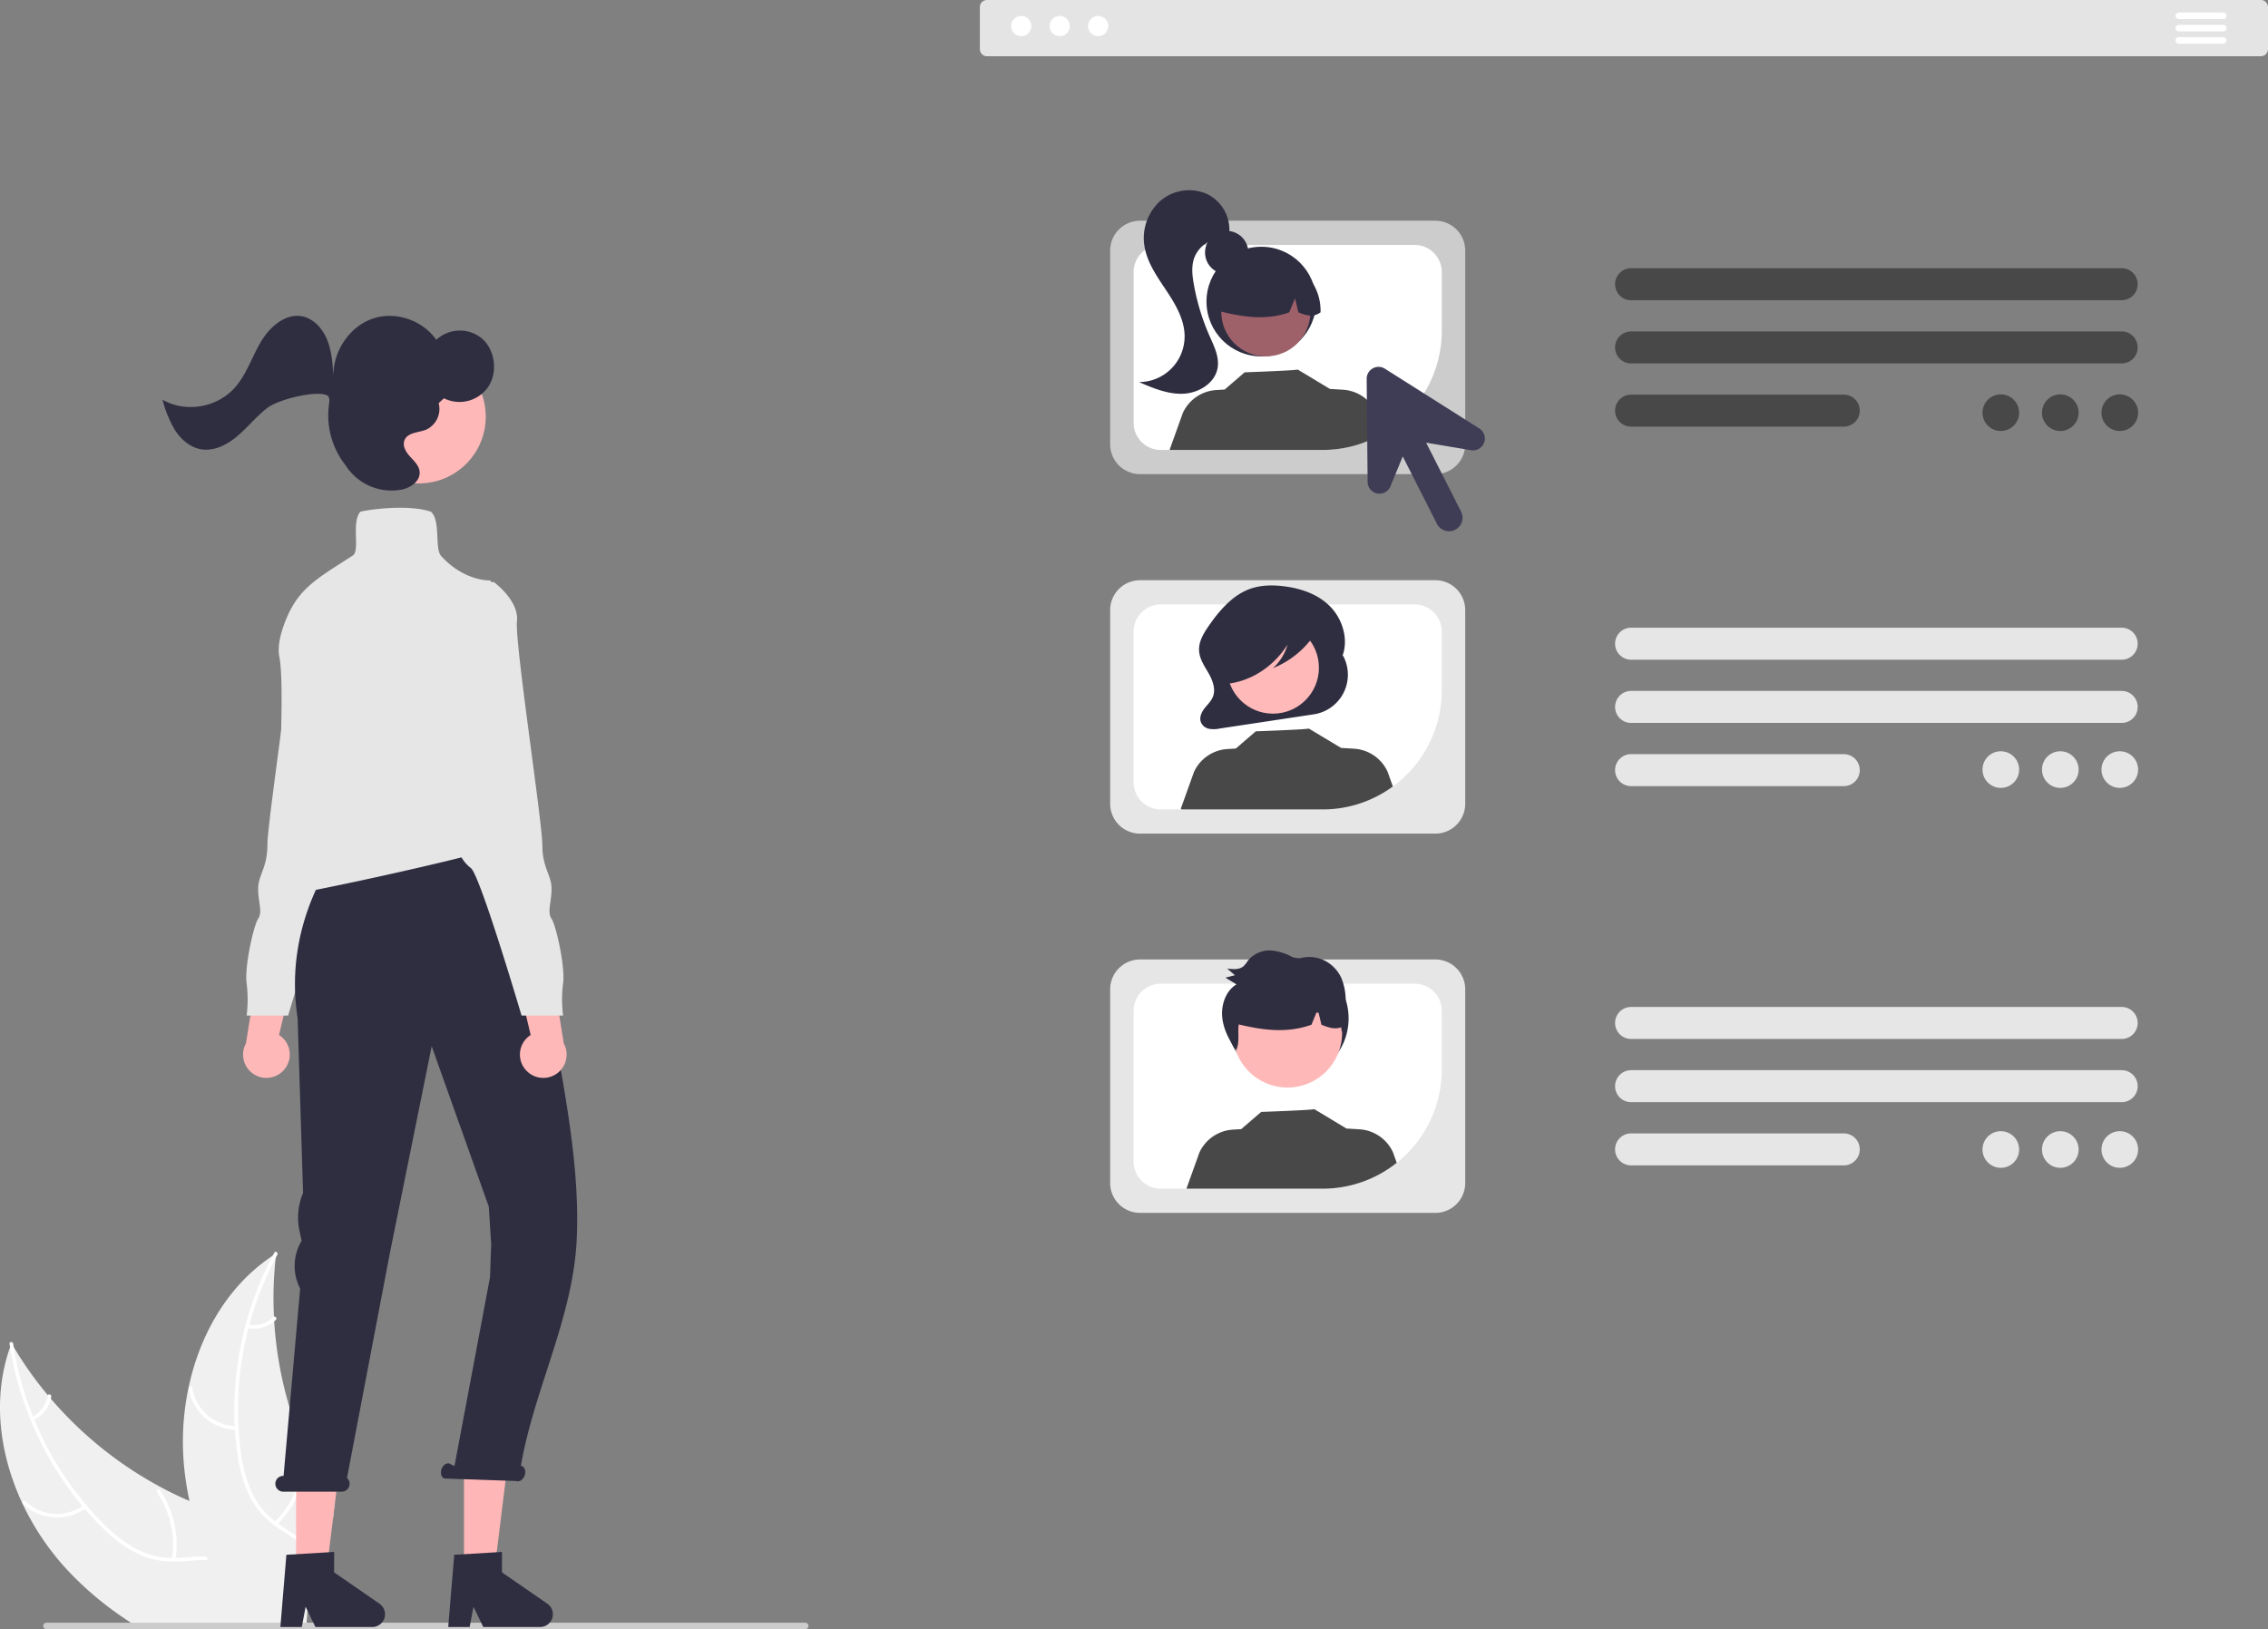 <svg xmlns="http://www.w3.org/2000/svg" width="837.75" height="601.894"><rect width="100%" height="100%" fill="#808080" stroke="none"/><path fill="#f0f0f0" d="M113.773 599.794c-.01.03-.01.07-.02.1h-64.81c-1.22-.77-2.42-1.57-3.6-2.38a121.652 121.652 0 0 1-20.07-17.04 96.689 96.689 0 0 1-16.99-25.01c-8.55-18.24-11.18-38.99-4.56-57.74a.01.01 0 0 1 .01-.01c.16-.47.34-.95.52-1.43.27.47.53.93.81 1.39l.01.01a135.344 135.344 0 0 0 12.6 17.77v.01c.36.43.72.86 1.09 1.28a.01.01 0 0 0 .01.01 141.094 141.094 0 0 0 40.41 32.56c.05.03.09.05.14.08a1.192 1.192 0 0 0 .16.08c.01.01.02.01.03.02 3.41 1.84 6.91 3.52 10.47 5.04v.01c2.8 1.21 5.65 2.31 8.52 3.33 6.12 2.15 12.72 4.11 18.58 6.94 5.7 2.75 10.72 6.32 13.99 11.69.25.44.5.87.73 1.31l-1.91 13.22 3.81-.02-.36 6.5-.1 1.88Z"/><path fill="#fff" d="M97.773 599.894h-1.37c-.13-.8-.26-1.59-.41-2.38a50.958 50.958 0 0 0-1.58-6.39c-.3-.94-.64-1.86-1.03-2.77-2.21-5.18-6.01-9.73-11.63-11.25a21.396 21.396 0 0 0-5.01-.71c-3.35-.14-6.75.29-10.08.47-.82.04-1.65.07-2.45.06h-.02a30.019 30.019 0 0 1-12.59-2.54 47.502 47.502 0 0 1-13.18-9.36 101.924 101.924 0 0 1-7.13-7.56v-.01c-.3-.33-.59-.67-.88-1.02a120.985 120.985 0 0 1-13.81-20.56 115.335 115.335 0 0 1-5.33-11.38.533.533 0 0 1-.05-.11 121.34 121.34 0 0 1-7.5-26.66.01.01 0 0 1 .01-.01c-.08-.41-.14-.83-.2-1.24-.13-.85 1.22-.89 1.34-.04.06.42.12.82.19 1.24l.01.01a120.525 120.525 0 0 0 7.1 25.56v.01c.17.42.34.83.51 1.24a119.495 119.495 0 0 0 19.05 31.4l.01.02c.08.1.17.19.26.29a.037.037 0 0 1 .01.03c.01-.01.01 0 .01 0 1.85 2.19 3.79 4.29 5.81 6.33a51.789 51.789 0 0 0 12.84 9.88 28.558 28.558 0 0 0 12.87 3.14c.45 0 .9.01 1.35 0q.54 0 1.08-.03c3.39-.16 6.83-.59 10.24-.53a27.637 27.637 0 0 1 4.62.48 18.16 18.16 0 0 1 11.98 8.78 31.728 31.728 0 0 1 3.02 6.83c.25.78.46 1.57.67 2.37v.01c.32 1.28.6 2.58.84 3.89a.585.585 0 0 1 .02.13c.15.79.28 1.59.41 2.38Z"/><path fill="#fff" d="M31.806 557.09a18.018 18.018 0 0 1-23.284-1.495c-.62-.603.289-1.594.91-.99a16.684 16.684 0 0 0 21.66 1.345c.692-.52 1.401.622.714 1.14ZM63.486 575.997a34.728 34.728 0 0 0-5.492-24.706c-.484-.718.656-1.43 1.139-.713a36.123 36.123 0 0 1 5.663 25.72c-.135.856-1.444.55-1.31-.301ZM11.81 523.433a10.2 10.2 0 0 0 5.794-7.752c.124-.857 1.433-.55 1.31.301a11.429 11.429 0 0 1-6.39 8.59.695.695 0 0 1-.927-.213.675.675 0 0 1 .213-.926Z"/><path fill="#f0f0f0" d="m123.553 555.904-.55 5.07-8.75-.13-1.32 9.14-.23 1.57v.01l-.9 6.25-1.91 13.22 3.81-.02-.36 6.5-.1 1.88.53.4.12.1.04.03c-.11.22-.23.44-.35.67.07-.24.12-.46.17-.7h-25.32c-.47-.79-.93-1.58-1.38-2.38a174.539 174.539 0 0 1-10.31-21.12c-.18-.45-.37-.9-.53-1.36v-.01a131.372 131.372 0 0 1-6.23-20.48v-.01a114.025 114.025 0 0 1-1.87-11.58 96.488 96.488 0 0 1 1.49-30.11 1.137 1.137 0 0 0 .04-.15c3.99-18.89 13.72-36.35 29.13-47.41.64-.48 1.3-.93 1.97-1.37.01-.01.01-.01.02-.01a.01.01 0 0 0 .01-.01c.42-.27.83-.54 1.25-.81-.06.54-.13 1.08-.18 1.62a132.897 132.897 0 0 0-.64 21.76v.02c.01.56.04 1.12.08 1.69v.02a141.585 141.585 0 0 0 12.71 50.4.615.615 0 0 0 .05.12c.02.05.04.09.06.14a134.902 134.902 0 0 0 9.45 17.05Z"/><path fill="#fff" d="M102.441 463.577c-.2.369-.409.75-.597 1.127q-2.24 4.236-4.125 8.654a117.991 117.991 0 0 0-5.586 16.027c-.12.427-.237.863-.345 1.297a119.264 119.264 0 0 0-3.697 36.595c.001.122.01.232.02.352q.239 4.311.828 8.594a51.783 51.783 0 0 0 4.297 15.618c.314.646.645 1.279.994 1.889a27.345 27.345 0 0 0 3.005 4.201 27.923 27.923 0 0 0 2.632 2.683 30.66 30.66 0 0 0 1.757 1.484c.351.275.713.547 1.074.82.299.203.59.416.888.619 3.104 2.125 6.453 4.015 9.347 6.45l-.227 1.571c-2.82-2.539-6.225-4.46-9.356-6.56a37.896 37.896 0 0 1-5.487-4.415c-.221-.225-.453-.45-.666-.687a26.749 26.749 0 0 1-3.082-3.823 28.026 28.026 0 0 1-1.31-2.13 47.892 47.892 0 0 1-4.877-15.395 103.416 103.416 0 0 1-1.149-10.345c-.036-.45-.062-.893-.079-1.346a121.638 121.638 0 0 1 1.352-24.727 122.66 122.66 0 0 1 8.79-30.103q1.801-4.13 3.929-8.133c.18-.366.373-.723.573-1.093.407-.76 1.504.016 1.097.776Z"/><path fill="#fff" d="M87.418 528.221a18.018 18.018 0 0 1-17.691-15.212c-.132-.854 1.19-1.1 1.322-.243a16.684 16.684 0 0 0 16.485 14.116c.865.001.744 1.34-.116 1.339ZM101.329 562.391a34.728 34.728 0 0 0 10.489-23.033c.046-.864 1.385-.747 1.339.116a36.123 36.123 0 0 1-10.964 23.946c-.623.602-1.484-.43-.864-1.029ZM91.716 489.31a10.2 10.2 0 0 0 9.293-2.702c.615-.61 1.476.424.864 1.029a11.429 11.429 0 0 1-10.274 3.012.695.695 0 0 1-.611-.728.675.675 0 0 1 .728-.611Z"/><path fill="#ccc" d="M298.633 600.704a1.186 1.186 0 0 1-1.19 1.19H17.153a1.19 1.19 0 1 1 0-2.38h280.29a1.186 1.186 0 0 1 1.19 1.19Z"/><path fill="#484848" d="M783.705 110.918H602.489a5.91 5.91 0 1 1 0-11.82h181.216a5.91 5.91 0 1 1 0 11.82ZM783.705 134.272H602.489a5.91 5.91 0 0 1 0-11.821h181.216a5.91 5.91 0 0 1 0 11.82ZM681.042 157.625h-78.553a5.91 5.91 0 0 1 0-11.82h78.553a5.91 5.91 0 1 1 0 11.82Z"/><path fill="#e6e6e6" d="M783.705 243.732H602.489a5.91 5.91 0 1 1 0-11.82h181.216a5.91 5.91 0 1 1 0 11.82ZM783.705 267.085H602.489a5.91 5.91 0 0 1 0-11.82h181.216a5.91 5.91 0 0 1 0 11.82ZM681.042 290.44h-78.553a5.91 5.91 0 0 1 0-11.822h78.553a5.91 5.91 0 1 1 0 11.821ZM783.705 383.848H602.489a5.91 5.91 0 1 1 0-11.82h181.216a5.91 5.91 0 1 1 0 11.82ZM783.705 407.202H602.489a5.91 5.91 0 0 1 0-11.821h181.216a5.91 5.91 0 0 1 0 11.82ZM681.042 430.555h-78.553a5.91 5.91 0 0 1 0-11.82h78.553a5.91 5.91 0 1 1 0 11.82ZM530.193 307.988H421.097a11.04 11.04 0 0 1-11.028-11.028v-71.57a11.04 11.04 0 0 1 11.028-11.027h109.096a11.04 11.04 0 0 1 11.028 11.028v71.57a11.04 11.04 0 0 1-11.028 11.027Z"/><path fill="#fff" d="M522.526 223.306h-93.758a10.054 10.054 0 0 0-10.045 10.04v55.657a10.058 10.058 0 0 0 10.045 10.045h59.786a44.055 44.055 0 0 0 44.011-44.012v-21.69a10.05 10.05 0 0 0-10.039-10.04Z"/><path fill="#2f2e41" d="m496.03 242.122-.28.505c2.494-6.146.226-13.72-4.224-18.355-4.449-4.635-10.634-6.754-16.725-7.595-4.52-.624-9.214-.606-13.513 1.05-6.225 2.399-10.982 7.95-14.953 13.726-1.817 2.641-3.603 5.653-3.422 8.955.168 3.064 1.987 5.664 3.476 8.263 1.49 2.6 2.734 5.825 1.665 8.662-.637 1.691-1.983 2.909-3.076 4.292s-1.99 3.252-1.463 4.988a4.07 4.07 0 0 0 3.032 2.635 10.72 10.72 0 0 0 4.028-.096l34.715-5.245a14.795 14.795 0 0 0 10.74-21.785Z"/><circle cx="470.208" cy="246.692" r="16.973" fill="#ffb9b9"/><path fill="#484848" d="M514.499 290.566a43.761 43.761 0 0 1-25.945 8.482H436.47c-.104-.085-.204-.17-.309-.26l4.857-13.554a14.576 14.576 0 0 1 12.381-8.502l3.09-.19 7.369-6.354s19.854-.71 19.56-1.049l12.025 7.234-.01-.05 4.728.29a14.57 14.57 0 0 1 12.38 8.501Z"/><path fill="#2f2e41" d="M486.307 230.94c-.438-2.319-2.802-3.379-4.828-3.893a46.503 46.503 0 0 0-17.99-.987c-4.376.624-8.857 2-12.032 5.416a16.183 16.183 0 0 0-4.092 10.422 12.411 12.411 0 0 0 1.485 6.621 6.136 6.136 0 0 0 5.102 3.288l.203.709c8.522-1.188 16.438-6.49 21.423-14.35a18.384 18.384 0 0 1-5.37 8.677 33.465 33.465 0 0 0 14.445-11.134c1.008-1.338 1.987-3.007 1.654-4.77Z"/><path fill="#ccc" d="M530.193 175.174H421.097a11.04 11.04 0 0 1-11.028-11.028v-71.57a11.04 11.04 0 0 1 11.028-11.027h109.096a11.04 11.04 0 0 1 11.028 11.028v71.57a11.04 11.04 0 0 1-11.028 11.027Z"/><path fill="#fff" d="M522.526 90.492h-93.758a10.056 10.056 0 0 0-10.045 10.04v55.658a10.058 10.058 0 0 0 10.045 10.044h59.786a44.047 44.047 0 0 0 44.011-44.011V100.53a10.05 10.05 0 0 0-10.039-10.039Z"/><circle cx="453.111" cy="93.294" r="7.995" fill="#2f2e41"/><circle cx="465.904" cy="111.417" r="20.255" fill="#2f2e41"/><circle cx="467.58" cy="115.208" r="16.46" fill="#9e616a"/><path fill="#2f2e41" d="M478.758 98.43a18.854 18.854 0 0 0-28.665 16.454c8.387 2.106 17.198 3.717 26.142.504l2.113-5.17 1.245 5.173c2.724 1.114 5.455 2.056 8.185-.01a19.25 19.25 0 0 0-9.02-16.952Z"/><path fill="#2f2e41" d="M445.667 71.59a16.355 16.355 0 0 0-17.07 2.63 18.497 18.497 0 0 0-5.903 16.46c.907 6.139 4.639 11.425 8.078 16.589s6.8 10.823 6.797 17.028a16.88 16.88 0 0 1-16.846 16.868c5.245 2.258 10.72 4.56 16.424 4.293s11.683-3.935 12.614-9.569c.67-4.06-1.322-8.018-2.983-11.783a83.347 83.347 0 0 1-5.825-19.174c-.554-3.152-.916-6.465.112-9.495a11.149 11.149 0 0 1 11.075-7.316l1.885-1.696a14.673 14.673 0 0 0-8.358-14.835Z"/><path fill="#484848" d="M511.119 159.994a43.693 43.693 0 0 1-22.565 6.24h-56.422l-.09-.075L436.9 152.6a14.57 14.57 0 0 1 12.38-8.497l3.09-.19 7.37-6.354s19.853-.714 19.559-1.054l12.026 7.234-.01-.045 4.727.29a14.555 14.555 0 0 1 12.381 8.496Z"/><path fill="#e6e6e6" d="M530.193 448.104H421.097a11.04 11.04 0 0 1-11.028-11.028v-71.57a11.04 11.04 0 0 1 11.028-11.027h109.096a11.04 11.04 0 0 1 11.028 11.028v71.57a11.04 11.04 0 0 1-11.028 11.027Z"/><path fill="#fff" d="M522.526 363.422h-93.758a10.054 10.054 0 0 0-10.045 10.04v55.657a10.058 10.058 0 0 0 10.045 10.045h59.786a44.055 44.055 0 0 0 44.011-44.012v-21.69a10.05 10.05 0 0 0-10.039-10.04Z"/><circle cx="475.564" cy="376.246" r="22.583" fill="#2f2e41"/><circle cx="475.573" cy="381.621" r="20.174" fill="#ffb8b8"/><path fill="#484848" d="M515.926 429.594a43.809 43.809 0 0 1-27.372 9.57h-50.311l4.772-13.315a14.576 14.576 0 0 1 12.38-8.501l3.091-.19 7.369-6.355s19.854-.709 19.56-1.048l12.025 7.233-.01-.05 4.728.29a14.57 14.57 0 0 1 12.38 8.502Z"/><path fill="#2f2e41" d="M496.857 374.546a44.638 44.638 0 0 0 .194-4.531 21.33 21.33 0 0 0-1.609-8.734 13.42 13.42 0 0 0-7.022-6.784 12.813 12.813 0 0 0-9.606.008 19.35 19.35 0 0 0-9.124-3.322 10.205 10.205 0 0 0-8.699 3.692 14.198 14.198 0 0 1-1.52 1.974c-1.611 1.493-4.061 1.278-6.203.973l2.883 2.47-3.49.912 4.072 2.47c-3.94 2.365-5.731 7.527-5.258 12.216.448 4.438 2.59 8.497 5.152 12.105 1.022-2.156.802-4.737.785-7.166a16.217 16.217 0 0 1 .144-2.356c8.658 2.075 17.704 3.407 26.878.111l1.841-4.506c.259.027.517.052.776.08l1.066 4.43c2.418.989 4.842 1.853 7.266.945.118.684.189 1.383.243 2.054.208-.803.389-1.612.552-2.424a7.167 7.167 0 0 0 .918-.586 19.725 19.725 0 0 0-.239-4.03Z"/><path fill="#e4e4e4" d="M835.114 20.775H364.57a2.639 2.639 0 0 1-2.636-2.636V2.636A2.639 2.639 0 0 1 364.571 0h470.543a2.639 2.639 0 0 1 2.635 2.636v15.503a2.639 2.639 0 0 1-2.635 2.636Z"/><circle cx="377.231" cy="9.631" r="3.742" fill="#fff" data-name="Ellipse 90"/><circle cx="391.434" cy="9.631" r="3.742" fill="#fff" data-name="Ellipse 91"/><circle cx="405.638" cy="9.631" r="3.742" fill="#fff" data-name="Ellipse 92"/><path fill="#fff" d="M821.198 7.056h-16.356a1.212 1.212 0 1 1 0-2.423h16.356a1.212 1.212 0 1 1 0 2.423ZM821.198 11.599h-16.356a1.212 1.212 0 1 1 0-2.423h16.356a1.212 1.212 0 1 1 0 2.423ZM821.198 16.142h-16.356a1.212 1.212 0 1 1 0-2.423h16.356a1.212 1.212 0 1 1 0 2.423Z"/><circle cx="739.056" cy="152.467" r="6.767" fill="#484848"/><circle cx="761.033" cy="152.467" r="6.767" fill="#484848"/><circle cx="783.009" cy="152.467" r="6.767" fill="#484848"/><circle cx="739.056" cy="284.324" r="6.767" fill="#e6e6e6"/><circle cx="761.033" cy="284.324" r="6.767" fill="#e6e6e6"/><circle cx="783.009" cy="284.324" r="6.767" fill="#e6e6e6"/><circle cx="739.056" cy="424.688" r="6.767" fill="#e6e6e6"/><circle cx="761.033" cy="424.688" r="6.767" fill="#e6e6e6"/><circle cx="783.009" cy="424.688" r="6.767" fill="#e6e6e6"/><path fill="#3f3d56" d="m546.436 158.305-34.882-22.086a4.386 4.386 0 0 0-6.731 3.745l.343 38.081a4.385 4.385 0 0 0 8.441 1.628l4.539-11.04 12.654 24.948a5 5 0 0 0 8.918-4.523l-12.942-25.515 16.586 2.792a4.386 4.386 0 0 0 3.074-8.03Z"/><path fill="#ffb8b8" d="M104.777 395.41a8.566 8.566 0 0 0-1.708-13.025l7.02-29.62-14.858 5.428-4.389 27.296a8.613 8.613 0 0 0 13.935 9.92Z"/><path fill="#e6e6e6" d="m140.508 271.282-5.963 15.333s2.556 15.334-1.704 18.742-2.555 3.407-2.555 5.963a13.104 13.104 0 0 1-5.111 9.37c-3.408 2.556-18.742 54.52-18.742 54.52H91.1a48.042 48.042 0 0 0 0-11.926c-.852-5.963 2.555-21.297 4.259-23.852s0-5.963 0-11.075 3.407-7.667 3.407-16.185 10.223-74.965 9.371-82.632 8.519-14.482 8.519-14.482h8.518Z"/><path fill="#ffb6b6" d="M109.39 581.98h11.037l5.253-42.574h-16.291l.001 42.574z"/><path fill="#2f2e41" d="m105.787 574.42 17.634-1.052v7.555l16.765 11.579a4.72 4.72 0 0 1-2.681 8.602H116.51l-3.619-7.473-1.413 7.473h-7.915Z"/><path fill="#ffb6b6" d="M171.39 581.98h11.037l5.253-42.574h-16.291l.001 42.574z"/><path fill="#2f2e41" d="m167.787 574.42 17.634-1.052v7.555l16.765 11.579a4.72 4.72 0 0 1-2.681 8.602H178.51l-3.619-7.473-1.413 7.473h-7.915ZM104.627 545.267h.12l6.123-69.224a18.101 18.101 0 0 1 .237-17.105l.304-.55-.788-3.653a23.266 23.266 0 0 1 1.33-14.003l-2.02-64.572c-7.075-45.851 26.642-75.754 26.642-75.754h50.508l10.844 37.256c4.071 39.666 16.803 81.387 15.117 119.84-1.283 29.253-15.71 55.507-20.625 83.994l.31.157c1.117.386 1.596 1.932 1.07 3.455s-1.857 2.445-2.973 2.06l-26.674-.928c-1.117-.385-1.596-1.932-1.07-3.455.525-1.523 1.857-2.445 2.973-2.06l1.814.918 13.132-69.798.43-12.201-.885-13.842-21.089-59.26-15.476 76.562-15.808 82.933a2.908 2.908 0 0 1-1.96 5.064h-21.586a2.917 2.917 0 1 1 0-5.834Z"/><path fill="#e6e6e6" d="M100.442 331.548c-1.659 0-2.6-.325-2.965-1.022-.535-1.024.393-2.36 1.469-3.91a11.959 11.959 0 0 0 1.863-3.356c.643-2.572 4.983-67.547 2.387-80.53-.6-3.003-.083-6.854 1.536-11.444 4.425-12.535 10.464-16.387 22.494-24.061q1.465-.935 3.051-1.952c1.368-.88 1.292-3.793 1.211-6.88-.09-3.429-.182-6.976 1.498-9.193l.11-.144.176-.041c4.064-.94 17.732-2.684 25.827.013l.112.038.083.083c1.923 1.922 2.098 5.647 2.268 9.249.138 2.957.27 5.749 1.358 6.962 8.317 9.27 17.75 9.09 17.845 9.087l.467-.013.047.465c3.617 36.797 9.45 92.338 10.689 94.523a.652.652 0 0 1 .02.676c-1.82 3.4-85.296 21.45-91.546 21.45Zm90.689-21.58Z"/><circle cx="154.765" cy="153.931" r="24.667" fill="#ffb8b8"/><path fill="#2f2e41" d="M87.002 142.918c4.171-4.864 6.154-11.316 9.488-16.84 3.334-5.522 9.136-10.465 15.266-9.18 4.225.886 7.49 4.614 9.144 8.771 1.652 4.157 1.962 8.741 2.252 13.232-.102-9.229 5.978-18.176 14.354-21.12 8.375-2.945 18.398.34 23.661 7.754a12.79 12.79 0 0 1 16.987-.357c4.707 4.208 5.749 12.216 2.287 17.582a12.877 12.877 0 0 1-16.462 4.39l-1.945 1.79a8.433 8.433 0 0 1-4.597 9.793c-2.894 1.17-6.98.975-8.063 4.012-.757 2.122.657 4.387 2.162 6.018 1.505 1.631 3.291 3.315 3.472 5.572.273 3.405-3.246 5.79-6.444 6.508a20.092 20.092 0 0 1-20.716-8.646q-.128-.196-.28-.394a29.784 29.784 0 0 1-5.99-22.773c.25-1.573-.002-2.743-1.087-3.116-4.688-1.61-17.822 1.77-21.797 4.824-3.975 3.055-7.159 7.097-10.987 10.349-3.83 3.251-8.709 5.76-13.57 4.874-3.894-.71-7.207-3.536-9.435-6.946a41.813 41.813 0 0 1-4.658-11.334c8.61 4.974 20.394 2.892 26.958-4.763Z"/><path fill="#ffb8b8" d="M194.31 395.41a8.566 8.566 0 0 1 1.709-13.025l-7.02-29.62 14.858 5.428 4.388 27.296a8.613 8.613 0 0 1-13.935 9.92Z"/><path fill="#e6e6e6" d="m158.58 271.282 5.962 15.333s-2.555 15.334 1.704 18.742 2.556 3.407 2.556 5.963a13.104 13.104 0 0 0 5.11 9.37c3.408 2.556 18.742 54.52 18.742 54.52h15.334a48.042 48.042 0 0 1 0-11.926c.852-5.963-2.556-21.297-4.26-23.852s0-5.963 0-11.075-3.407-7.667-3.407-16.185-10.223-74.965-9.37-82.632-8.52-14.482-8.52-14.482h-8.518Z"/></svg>
